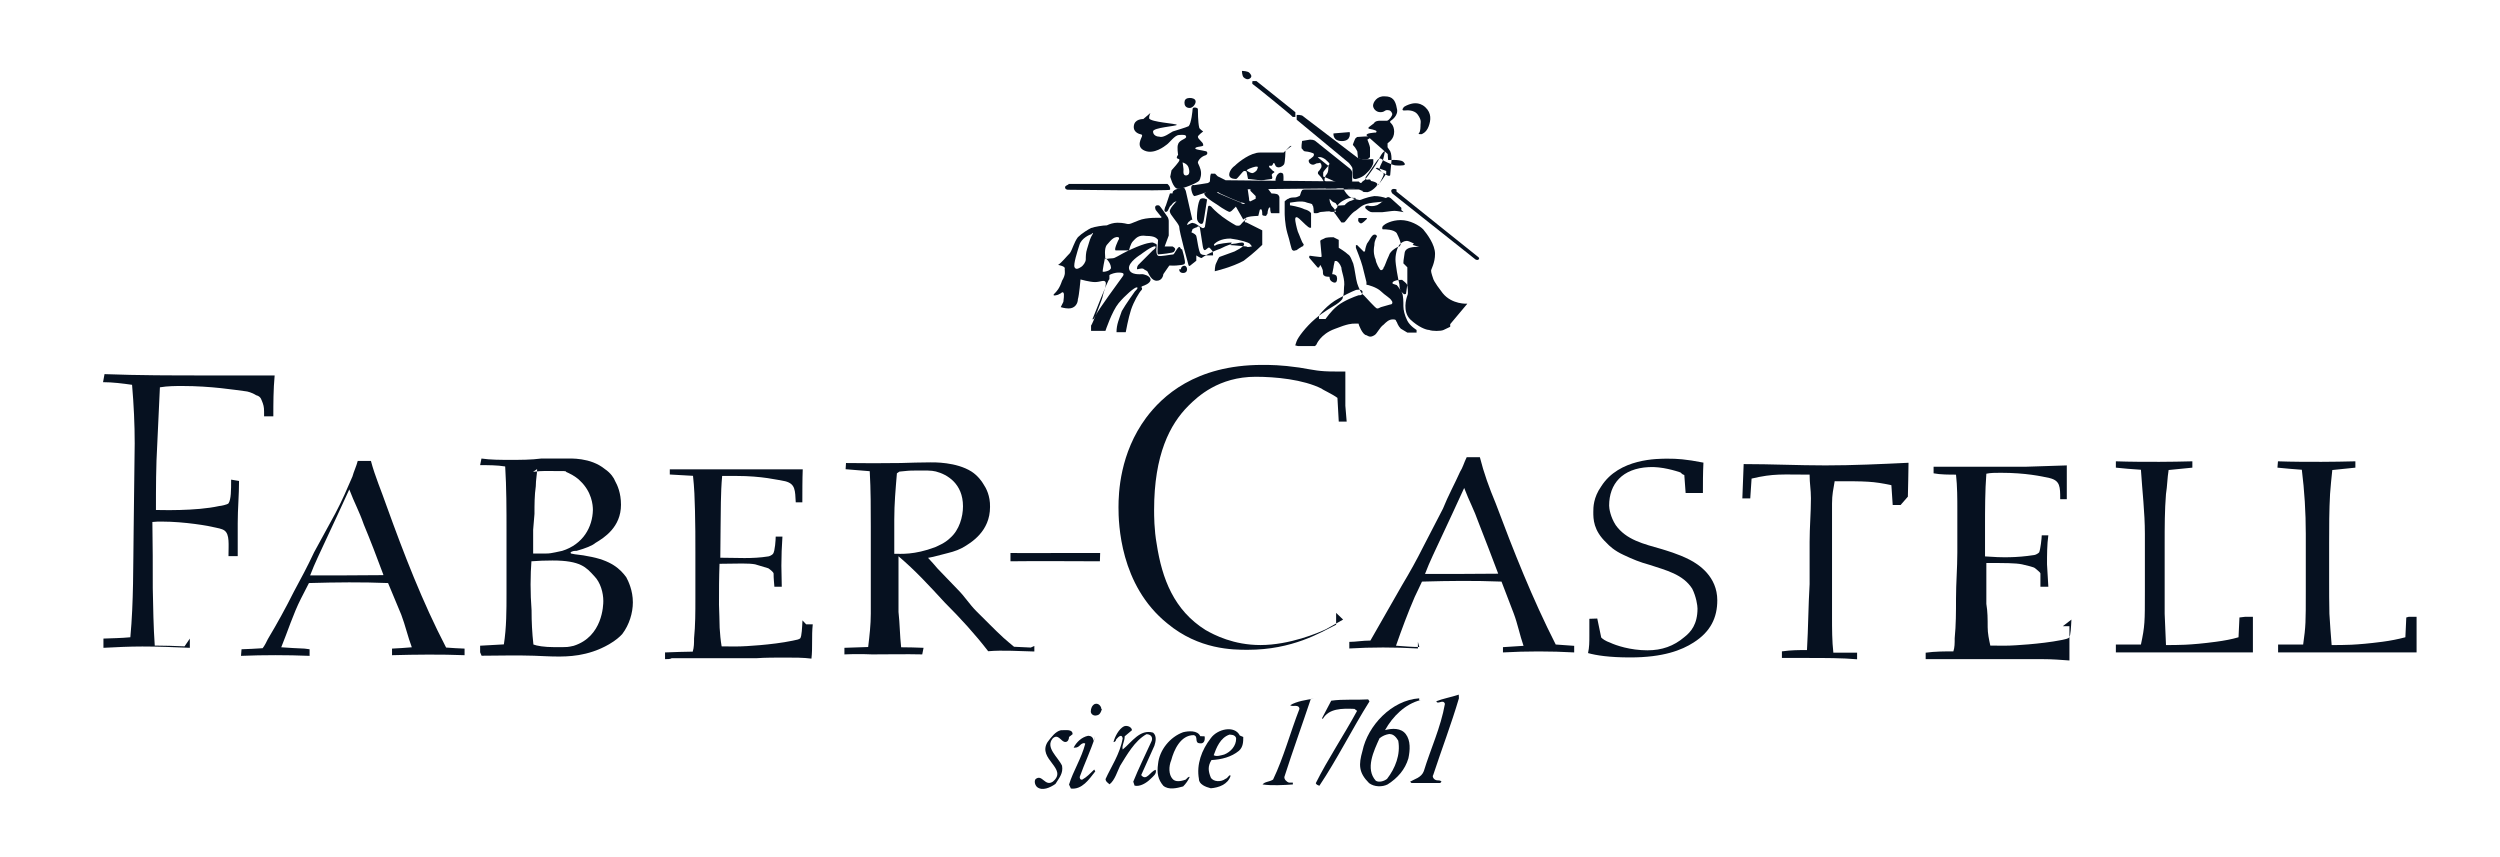 <svg xmlns="http://www.w3.org/2000/svg" width="350" height="120" viewBox="0 0 393.258 400" color-interpolation-filters="sRGB" id="root" version="1">
  Converted with TEXTCAFE (tm) http://www.texterity.com
  <title id="title3">
    12.eps -- Page 1
  </title>
  <defs id="defs5">
    <style id="style7">
      clipPath{shape-rendering:crispEdges} image{shape-rendering:crispEdges}
    </style>
    <clipPath id="id2">
      <path id="rect10" d="M0 0h200v200H0z"/>
    </clipPath>
  </defs>
  <g id="g2210">
    <g transform="matrix(6.155 0 0 -6.155 -394.01 793.85)" clip-path="url(#id2)" id="g2212">
      <g id="g2214" fill="#061120" fill-rule="evenodd">
        <path d="M103.02 82l-1.3-.73c-.55-.26-2.74-1.2-4.97-1.2-2.03 0-3.5.76-4.16 1.14-2.4 1.5-3.3 3.9-3.7 6.5-.2 1.1-.2 2.2-.2 2.6 0 4.2 1.2 6.5 2.6 7.9.7.7 2.3 2.2 5.1 2.2 1.5 0 3.6-.2 5-.9.1-.1.8-.4 1.2-.7l.1-1.8h.6l-.1 1.2v2.6h-.8c-1.2 0-1.5.1-2.7.3-1.4.2-2.2.2-2.8.2-5.1 0-7.6-2.4-8.8-4-2-2.7-2.1-5.7-2.1-6.8 0-1.2.1-5.9 3.7-8.8 2.4-2 5-2 6.1-2 3.4 0 5.5 1.3 6.7 1.9v.9" id="path2216"/>
        <path d="M30.25 85.37c-1.92-.02-3.63-.02-5.55-.02.35.93.8 1.82 1.2 2.7.67 1.45 1.12 2.38 1.77 3.82.4-1.06.73-1.6 1.1-2.66.5-1.2 1-2.5 1.48-3.8zm-5.97-5.57c-.6.02-1.18.06-1.77.1.5 1.22.9 2.52 1.5 3.7l.6 1.17c2.1.06 4 .08 6 0l1-2.4c.3-.78.5-1.68.8-2.47-.6-.04-.9-.08-1.5-.1v-.5c1.8.05 3.7.07 5.5 0v.5c-.5.02-.9.04-1.4.08-1.8 3.46-3.2 7.1-4.5 10.7-.4 1.16-.9 2.3-1.2 3.45h-1c-.1-.4-.3-.8-.4-1.18-.4-.93-.8-1.86-1.3-2.8L25 87.1c-.5-1.07-1-2-1.54-3-.6-1.2-1.26-2.4-1.96-3.57-.1-.2-.24-.5-.4-.7-.54-.04-1.06-.06-1.6-.08l-.04-.5c1.74.07 3.46.07 5.2 0v.5" id="path2218"/>
        <path d="M114.78 85.48c-1.93-.02-3.63-.02-5.55-.02.35.94.8 1.82 1.2 2.7.67 1.45 1.12 2.38 1.77 3.82.4-1.05.73-1.6 1.1-2.65.5-1.3 1-2.55 1.48-3.85zm-5.98-5.56c-.6 0-1.17.06-1.77.1.42 1.2.9 2.5 1.42 3.7.18.4.38.77.55 1.16 2.1.06 3.95.08 6.03 0l.92-2.4c.3-.78.47-1.68.75-2.47l-1.56-.1v-.4c1.8.1 3.6.1 5.4 0v.5l-1.4.1c-1.78 3.5-3.2 7.1-4.55 10.7-.5 1.2-.9 2.3-1.2 3.5h-1c-.2-.4-.3-.8-.5-1.1-.4-.9-.9-1.8-1.3-2.8l-1.5-2.9c-.5-1-1-1.9-1.6-2.9-.7-1.2-1.3-2.3-2-3.5-.1-.2-.3-.5-.4-.7-.6 0-1.1-.1-1.6-.1v-.5c1.7.1 3.4.1 5.2 0v.5" id="path2220"/>
        <path d="M158.24 82c-.03-.53-.05-1.2-.17-1.35-.07-.1-.27-.13-.58-.2-1.6-.32-3.8-.42-3.9-.42-.5-.02-1 0-1.5 0-.1.47-.2.92-.2 1.4 0 .6 0 1.17-.1 1.76v3.1c1.4 0 2.2 0 2.7-.1.4-.1.9-.2 1-.3.1-.1.4-.3.4-.4v-1h.6l-.1 1.7c0 .7 0 1.5.1 2.2h-.5c0-.2-.1-1.1-.2-1.3-.1-.1-.3-.2-.4-.2-1.3-.2-2.4-.2-3.7-.1V89c0 1.35 0 2.73.1 4.06.3.07.7.07 1.1.07 1.9 0 3.1-.27 3.7-.4.8-.2.8-.66.8-1.6h.5v2.56l-3.1-.1h-7v-.5c.5-.1 1.2-.1 1.7-.1.1-.9.1-1.8.1-2.7v-3.2c0-1.2-.1-2.3-.1-3.5 0-1 0-2-.1-3 0-.4 0-.7-.1-1-.6 0-1.4 0-2.1-.1V79h8.9c.7 0 1.3-.05 2-.1v2.6h-.5" id="path2222"/>
        <path d="M170.98 82.16l-.07-1.5c-.5-.15-1.1-.26-1.7-.34-2-.27-3-.25-3.8-.25l-.1 2.37v5.32c0 1.27 0 2.52.1 3.76.1.62.1 1.22.2 1.82l1.8.18V94c-.7-.02-1.8-.04-2.5-.04-1.1 0-2.2 0-3.3.04v-.48c.6-.06 1.2-.12 1.9-.16.1-1.6.3-3.24.3-4.85v-4.4c0-2.3 0-2.6-.3-4h-1.9v-.6H172v2.7h-.6" id="path2224"/>
        <path d="M183.63 82.16l-.07-1.5c-.57-.15-1.13-.26-1.73-.34-2.06-.27-2.98-.25-3.86-.25-.07.83-.12 1.55-.17 2.37-.02.85-.02 1.67-.02 2.52v2.8c0 1.27 0 2.52.07 3.76.05.62.1 1.22.17 1.82l1.75.18V94c-.7-.02-1.87-.04-2.57-.04-1.1 0-2.23 0-3.3.04l-.04-.48c.63-.06 1.23-.12 1.85-.16.2-1.6.3-3.24.3-4.85v-4.4c0-2.3 0-2.6-.2-4h-1.9v-.6h10.5v2.7h-.6" id="path2226"/>
        <path d="M37.7 79.26l2.17.02c.6 0 1.2 0 1.8-.02.6-.02 1.17-.06 1.76-.06.72 0 2.3-.02 3.94.93.52.3.84.6 1 .78.53.7.8 1.6.8 2.4 0 .9-.34 1.6-.5 1.9-.44.6-1.13 1.3-2.94 1.6-.42.1-.84.1-1.26.2l-.02.1c.2.1.25.1.45.1.7.2 1.2.4 1.43.6.67.4 1.94 1.2 1.94 2.9 0 .9-.28 1.5-.45 1.8-.07.2-.32.6-.77.9-1.1.9-2.63.8-2.97.8h-1.86c-.77-.1-1.56-.1-2.33-.1s-1.5 0-2.2.1l-.1-.5c.6 0 1.3 0 1.9-.1.1-1.6.1-3.3.1-4.9V84c0-1.3 0-2.6-.2-3.88l-1.8-.1v-.5zm3.9 13.94c.67.1 1.2.06 1.9.06.9 0 .38 0 .76-.13.44-.2.8-.48.9-.6.9-.84.98-1.85.98-2.22-.03-1.3-.74-2.6-2.33-3.1-.9-.2-1-.2-1.2-.2h-1v1.8l.1 1.2c0 .7 0 1.4.1 2.1 0 .5.1.9.1 1.3zm-.12-6.78c.52.04 1.06.06 1.6.06 2.14 0 2.56-.53 3.15-1.17.5-.5.7-1.3.7-1.9 0-.3-.04-2.7-2.25-3.4-.5-.1-.3-.1-1.45-.1-.8 0-1.34.1-1.6.2-.1.9-.14 1.7-.14 2.6-.1 1.3-.1 2.6 0 3.9" id="path2228"/>
        <path d="M79.34 79.88l-1.27.06c-.27.23-.55.45-.8.68-.72.66-1.35 1.33-2.04 2-.56.56-.87 1.1-1.43 1.66l-1.52 1.58c-.25.3-.48.55-.73.82.17.02.5.1 1.1.26.6.16.96.22 1.5.5.7.4 2.1 1.26 2.1 3.1.02.84-.3 1.44-.5 1.73-.1.18-.42.64-.9.95-1.17.74-2.87.7-3.12.7-.77 0-1.5-.03-2.26-.05-1.4-.02-2.74-.02-4.14 0l-.03-.47 1.83-.15c.08-1.43.08-2.83.08-4.22v-6.58c0-.84-.1-1.7-.2-2.53l-1.8-.06v-.5c.7.03 1.4.03 2.1 0 1.2 0 2.6.03 3.8 0l.1.5c-.6.02-1.1.04-1.7.04-.1.9-.1 1.8-.2 2.68v4.22c1.3-1.1 2.3-2.2 3.5-3.5 1.2-1.2 2.3-2.4 3.3-3.7 1.1.1 2.4 0 3.5-.02V80zm-9.96 13.34c.7.06.6.08 1.26.08.76 0 1.14.02 1.5-.07.86-.22 2.06-.92 2.06-2.64 0-.8-.28-1.8-.97-2.4-.4-.4-.94-.6-1.14-.7-1.6-.6-2.6-.5-3.1-.5v2.6c0 1.2.1 2.3.2 3.5" id="path2230"/>
        <path d="M15.18 79.97c-.75.03-1.5.06-2.26.06-.1 1.43-.12 2.9-.15 4.34 0 1.68 0 3.35-.03 5.03.24.03.48.03.72.03 1.72 0 3.6-.33 4.05-.45.1-.03.5-.08.7-.23.4-.3.3-1.06.3-1.94h.7v2.5c0 1.1.1 2.1.1 3.2l-.6.1c0-.8 0-1.5-.2-1.8-.1-.1-.6-.2-.7-.2-1.8-.4-4.5-.3-4.8-.3 0 1.7 0 3.3.1 5l.2 4.3c.6.1 1.2.1 1.7.1 2.2 0 4-.3 4.8-.4.1 0 .5-.1.8-.3.4-.1.4-.4.5-.6.1-.3.1-.4.1-1h.7c0 1 0 2 .1 3.1h-5.1c-2.6 0-5.2 0-7.8.1L9 100c.73 0 1.5-.1 2.2-.2.13-1.5.2-3 .2-4.44l-.08-6.6c-.04-2.7 0-5.4-.25-8.1-.7-.07-1.4-.07-2.04-.1v-.7c.98.05 1.95.1 2.95.1 1.2 0 2.4-.05 3.6-.1v.7" id="path2232"/>
        <path d="M62.03 81.94c-.03-.53-.05-1.2-.17-1.36-.08-.08-.27-.12-.58-.18-1.57-.33-3.74-.43-3.9-.43-.5-.02-1 0-1.48 0-.08.47-.12.92-.15 1.4-.02.6-.02 1.17-.05 1.76 0 1.1 0 2 .04 3.1 1.47.02 2.2.05 2.7-.04l1-.3c.15-.1.4-.3.4-.4 0-.4.04-.7.06-1h.56l-.03 1.6c0 .7.03 1.5.08 2.2H60c0-.2-.05-1.1-.2-1.3-.07-.1-.3-.2-.36-.2-1.23-.2-2.38-.1-3.64-.1.02.8 0 1.4.02 2.2.02 1.3 0 2.7.12 4h1.1c1.9 0 3.1-.3 3.68-.4.78-.2.75-.7.8-1.6h.5c0 .7 0 1.8.03 2.5H51.97V93c.52-.04 1.23-.06 1.76-.1.1-.9.13-1.76.15-2.63.03-1.1.03-2.1.03-3.2v-3.5c0-1 0-2-.1-3 0-.34 0-.67-.1-1-.6 0-1.4-.04-2.1-.06V79c.2 0 .4 0 .5.07h6.4c.7.05 1.5.05 2.2.05.7 0 1.4 0 2-.08.1.82 0 1.7.1 2.6h-.5" id="path2234"/>
        <path d="M77.8 86.42c2.28.03 4.56 0 6.78 0l.02.63H82c-1.4 0-2.82-.02-4.2 0v-.63" id="path2236"/>
        <path d="M130.3 91.6c0 .76 0 1.52.04 2.3-1.37.27-2.02.3-2.7.3-.76 0-3.7.03-5.05-2.1-.6-.85-.6-1.6-.6-1.94 0-.53 0-1.4 1-2.34.2-.22.6-.6 1.3-.92.7-.33 1.2-.54 2-.76 1.2-.4 2.5-.7 3.2-1.8.3-.6.4-1.27.4-1.5 0-1.2-.5-1.78-1-2.17-.8-.68-1.7-1-2.8-1-1.3 0-2.4.38-2.8.57-.4.14-.6.3-.7.4l-.3 1.44-.6-.02v-1.3c0-.44 0-.87-.1-1.3.6-.17 1.6-.33 3.2-.33 2.5 0 3.9.55 4.8 1.13 1.3.82 1.8 1.9 1.8 3.2 0 1.8-1.4 2.72-2.1 3.08-.9.46-1.8.7-2.1.8-1.4.4-2.7.7-3.5 1.82-.4.62-.5 1.26-.5 1.48 0 1.65 1 2.82 3 2.92 1 .06 2.1-.3 2.4-.4.1-.06.1-.14.3-.2l.1-1.36h.6" id="path2238"/>
        <path d="M145.84 91.32c.03.76.03 1.8.05 2.57-2.1-.1-4.2-.2-6.3-.2-2.1 0-4.1.1-6.2.1l-.1-2.6h.6l.1 1.5c1.7.4 2.3.3 4.4.3 0-.7.1-1.1.1-1.8 0-1.1-.1-2.2-.1-3.3v-3.2c-.1-1.7-.1-3.3-.2-5-.6 0-1.2 0-1.9-.1v-.5h2c1.2 0 2.6 0 3.7-.1v.5h-1.8c-.1.9-.1 1.8-.1 2.7v8.6c0 .7.1 1.1.2 1.7 2.4 0 2.9 0 4.3-.3l.1-1.5h.6" id="path2240"/>
        <path d="M91 121.25c0 .2.17.3.4.3.2 0 .44-.07.44-.28 0-.2-.23-.48-.45-.48-.3 0-.4.2-.4.4" id="path2242"/>
        <path d="M87.87 119.95s-.68.03-.72-.55c-.04-.5.5-.6.5-.6s.14 0 .13-.12c0-.12-.53-.83.2-1.13.7-.3 1.5.33 1.68.47.2.14.6.7.9.72.3.02.54.03.55-.1.1-.2-.5-.24-.6-.6-.1-.2 0-.8 0-.8s-.1-.13-.1-.2c0-.15.2-.05.2-.2 0-.14-.5-.65-.6-.78l-.1-.5c0 .1.2-.9.6-.9.3-.03 1.5.46 1.6.62.1.15.2.5.1.85-.1.34-.2.44-.2.53 0 .1.2.44.6.55.2.1.1.3 0 .3-.4.1-.7.1-.8.2 0 .2.7.1.6.3 0 .2-.4.4-.4.6 0 .1.4.4.4.4s-.3.2-.3.3c-.1.4-.1 1.3-.1 1.4 0 .1-.4.2-.4 0 0-.1-.1-1.1-.3-1.3-.2-.1-.9-.3-1.2-.4-.2-.1-.7-.5-1-.4-.2 0-.5.1-.5.4 0 .3 1.8.4 1.8.5s-2 .2-2.1.5c0 .2.1.4.1.4zm2.98-3.3s.06-.34.07-.5c0-.18-.07-.53.25-.47.3.06.16.5.13.6-.1.3-.45.38-.45.38" id="path2244"/>
        <path d="M82.2 115.03h7.5s.25-.18.2-.44c-.15-.1-7.74 0-7.74 0s-.23 0-.22.2c0 .1.26.2.26.2" id="path2246"/>
        <path d="M89.8 111.12v1s.02.22-.07.38c-.1.15-.57.83-.62.86 0 .04-.2.1-.3 0s0-.25 0-.3l.4-.5c.1-.02 0-.1 0-.1s-1.1.06-1.7-.2c-.6-.23-.6-.27-.8-.27-.1 0-.3.1-.8.1-.3 0-.6-.1-.8-.2-.3 0-.9-.1-1.2-.2-.2-.1-.7-.4-1-.7-.3-.4-.4-.9-.6-1.2-.3-.3-.6-.7-.9-.9 0 0 .6-.1.5-.3 0-.2.1-.4-.2-.9-.2-.6-.4-.8-.6-1-.2-.2.3-.1.4 0 .1 0 .2.2.3.1.1-.1 0-.6 0-.7l-.2-.4s.3-.1.6-.1c.5 0 .7.4.7.7.1.3.2 1.5.2 1.5s.7-.2 1.1-.2c.4 0 .7.2.8 0 .1-.2-.2-.9-.2-1 0-.2-.8-2.2-.9-2.3v-.4H85s.5 1.5 1 2.1c.5.6 1.2 1.2 1.37 1.2.2 0-.13-.3-.13-.3s-.72-1-1-1.5c-.2-.6-.4-1-.4-1.6h.7s.2 1.1.4 1.7.6 1.3.8 1.5c.1.1-.03.3-.07.2l.15.1c.04 0 .63.2.6.5-.04.3-.55.4-.63.4-.1 0-.9-.1-1 .4-.1.5.9 1.1.9 1.1s.9.7 1.1.6c.1-.1-.2-.3-.2-.3l-1.1-1.1c-.1-.1-.1-.3-.1-.3 0-.1.3.1.5 0 .1-.1.2-.1.3-.2.1-.2.3-.7.7-.7s.5.4.5.5l.9 1.3s0 .1-.1.2c-.2 0-1.1-.2-1.2-.1-.2.1-.1.7-.1.8 0 .1-.1.1-.3.2-.1 0-.5 0-1.6-.5s-1.2-.7-1.5-.7c-.3 0-.5-.1-.5 0s-.1.7.1 1c.2.2.5.7.9.6.1-.1 0-.2 0-.2s-.4-.8-.2-.8h1s.1.5.3.7c.2.2.4.5 1 .4.7 0 .8-.2.9-.3 0-.1-.1-1.1 0-1.1s1.2.1 1.2.2c0 0 .1.1.1.2 0 0 0 .1-.2.2h-.6zm-4.83-1.67s-.22-1.06-.17-1.08c.06-.02.65.06.62.33-.04.43-.45.75-.45.75zm.33-1.64c-.1 0-1.22-2.9-1.27-3-.04 0 .02-.2.2.2.16.4 1.93 2.8 2 2.9.07.1.17.2.14.3-.04.1-.25.1-.42.1-.17 0-.56-.1-.65-.2zm-1.37 3.4c-.1 0-.76-.3-.9-.8-.16-.5-.48-1.5-.37-1.7.1-.2.3-.1.45 0 .2.1.4.4.4.6 0 .2 0 .5.1.8.1.3.2.7.3.9.1.2.2.3.1.3" id="path2248"/>
        <path d="M90.73 110.08s-.05.16-.13.17c-.08 0-.2-.2-.2-.2l-.62-.97s-.07-.2 0-.22c.1-.03.6-.03.73 0 .2.02.5.04.5.14.1.1-.2 1.08-.2 1.08" id="path2250"/>
        <path d="M90.72 108.56c0 .15.12.27.27.27.1 0 .2-.12.2-.27 0-.16-.1-.28-.3-.28s-.3.12-.3.28" id="path2252"/>
        <path d="M95.45 112.33s.18.16.38.2c.2.06.76.08.76.08l.1.4s0 .1.1.1.1-.3.1-.4c0-.1.2-.1.3-.1 0 .1.1.1.1.2 0 .2.1.4.1.4s.1.1.1 0c0 0 0-.4.1-.4h.6v1.2s0 .1-.1.2-.5.1-.5.1l-.3.4-.2.1h-.9s-.2 0-.2-.1v-.2l.4-.4v-.2l-.4-.2c-.1 0-.1.1-.1.2l-.1.7s0 .1-.1.1c0 .1-1.5.1-1.5.1s-.4 0-.6-.1c-.2-.1-.2-.2-.2-.2l.3-.2s1.5-.7 1.7-.7c.1 0 .2-.1.2-.1-.1 0-.3 0-.3.1-.1 0-1.7.7-1.7.7l-.5.3s-.2.1-.3-.1c-.2-.1-.3-.2-.3-.2 0-.1.1-.3.9-.8.7-.5 1-.6 1-.6s.1 0 .2.1l.3.3" id="path2254"/>
        <path d="M91.52 111.36s.26-.1.35-.23c.08-.15.18-1.26.36-1.4.2-.15.37-.04.43-.12h.5s.02.3-.1.4c-.1.1-.15.2-.22.2-.06 0-.24-.2-.3-.2-.08 0-.13.1-.16.3l-.22 1.4c-.03.1-.1.1-.15.1 0 0-.1-.1-.2-.1l-.2-.1zm4.18.97c-.25-.07-.43-.42-.53-.45-.1-.04-.27 0-.27 0s-.5.27-1.03.66c-.53.4-.77.68-.82.74-.05.06-.14.1-.18.1-.04 0-.1-.04-.1-.15-.03-.12-.23-1.47-.23-1.47s-.1-.1-.15-.08c-.1 0-.5.32-.6.35l-.2.05c-.1 0-.4-.2-.4-.15 0 .05.1.24.2.28.1.1.1.1.2.1l-.5 2.2-.1.2c-.1.1-.8-.1-.8-.2-.1 0-.1-.2-.1-.2h-.2l-.3-.9c-.1-.2-.2-.5 0-.5s.2.4.4.5c.2.3.4.3.4.3s-.6-.6-.5-.8c0-.2.6-.8.7-1.1 0-.4.7-2.9.7-2.9s0-.1.1-.1l.5.4v.4s.3-.2.4-.2c.1.1.8.5 1.4.7.6.3.9.4 1.2.4.4.1.6.1.6 0 .1-.1-.1-.3-.7-.6l-1.1-.4c-.1 0-.2-.3-.3-.5-.1-.2-.1-.6-.1-.6s1.3.3 2.2.8c.8.6 1.4 1.2 1.4 1.2v1.1l-1.2.6s-.2 0-.1.1c0 .2.2.8.2.9-.1 0-.1.1-.2.1-.2 0-.4 0-.5-.1zm-1.13-1.74c-.2 0-1.08-.1-1.2-.2-.1-.1-.2 0-.1.1s.46.4 1.2.4c.77-.1 1.4-.3 1.48-.4.08-.1.18-.2.14-.2-.1 0-.3-.1-.4 0-.1 0-1 .1-1.2.1" id="path2256"/>
        <path d="M92.64 113.87s-.2.14-.42.03c-.22-.12-.33-1.4-.26-1.6.07-.2.22-.3.3-.3.1 0 .17 0 .25.6l.2 1.27" id="path2258"/>
        <path d="M92.95 115.64l-.03-.4c0-.07-.1-.1-.15-.14-.05-.02-1.04-.16-1.04-.16s-.1.04-.16-.03c-.05 0-.1-.2-.04-.4.05-.2.13-.4.23-.4s.87.3.94.3c.13.1.22 0 .22 0l.03-.3h.2s.5.5.8.5l10.22.1v.1h.14s.2-.2.4-.2.9.2.9.4-.7.3-.9.3c-.2 0-.3-.2-.3-.2h-.1l-.1.1-10.1.1-.6.3-.2.2H93" id="path2260"/>
        <path d="M98.65 117.55s-.02-.85-.1-1.02c-.1-.17-.45-.36-.64-.15l-.1.22s-.1.03-.1-.03c0-.07-.1-.16-.1-.16h-.2v-.1l.3-.3c.1 0 .1-.1.1-.1s-.2-.1-.2-.2.1-.2 0-.3c-.1 0-.6-.1-.8-.1-.2 0-.9.1-1 .1l-.1.5c0 .1-.1.1-.2.1s-.5-.6-.6-.6c-.1 0-.4 0-.5.2-.1.2.1.6.4.8.3.3 1.2 1 1.9 1h1.8l.5.5h.1zm-2.1-1.23s-.06.08-.4-.04c-.35-.12-.48-.2-.42-.25.06-.05.27-.17.4-.18.1 0 .26.12.33.2.07.1.1.27.1.27" id="path2262"/>
        <path d="M98.5 115.3c0 .08.02.45-.05.52-.07.06-.22.12-.38-.05-.16-.17-.2-.5-.17-.5.04-.02.2-.05.3-.05.1 0 .3 0 .3.08" id="path2264"/>
        <path d="M101.1 117.05c.06.02.26.07.58-.16.32-.3.33-.3.28-.4-.05-.1-.45-.5-.45-.6v-.3c.1 0 1.1-.5 1.2-.5.1 0 .5-.1.6 0 .1 0 .3.1.4.1v.7s0 .2-.3.4l-2.5 2s-.1.1-.4.1l-.6-.1s-.1-.6 0-.6c.1-.1.1-.2.3-.2.1 0 .6-.1.6-.2 0-.2-.1-.2-.2-.3-.1-.1-.2-.1-.2-.2 0-.2.2-.3.3-.3s.1 0 .3.1c.2 0 .3.1.3 0 .1-.1.1-.3 0-.4-.1-.2-.2-.2-.2-.3 0-.1 0-.1.1-.2s.2-.2.3-.4l.2-.6h.8s.1.1 0 .1-.8.3-.9.5c0 .1 0 .2.1.4.1.1.2.2.2.7" id="path2266"/>
        <path d="M99.5 120.26v-.36l3.95-3.27s.27-.3.28-.43c0-.15.02-.7.04-.73.02-.03.1-.07.17-.07s.55.1.87.46c.4.37.5.7.5.77v.27c0 .03-.7-.03-.9.02l-.3.1-4.2 3.2-.2.04" id="path2268"/>
        <path d="M103.52 118.96s.16-.67-.58-.68c-.73 0-.65.58-.65.58l1.2.1" id="path2270"/>
        <path d="M105.6 119.14v-.17s-.16-.2-.28-.28c-.12-.1-.46-.3-.46-.3s.2-.5.2-.6v-.7s-.03-.2-.4-.2c-.38 0-.5.1-.5.1-.02 0-.06.5-.06.5s-.1.2-.17.3l-.17.2c-.02 0 .18.5.2.5l.12.1 1.52.1" id="path2272"/>
        <path d="M99.4 120.1v.37l-2.95 2.36h-.3s-.04-.2 0-.22c.04 0 3-2.4 3.05-2.5h.2" id="path2274"/>
        <path d="M95.35 123.6s0-.34.12-.48c.13-.13.33-.22.5-.08.18.14.06.3-.06.42-.1.12-.5.14-.5.14" id="path2276"/>
        <path d="M108.96 118.8s.36.1.54.58c.18.47.24 1.02-.25 1.47-.5.46-1.05.26-1.16.23-.1-.03-.5-.18-.5-.28-.1-.1-.1-.22.1-.2.1 0 .7.1 1-.33.3-.43.2-.6.2-.73s0-.53-.1-.63c-.1-.1 0-.1 0-.1" id="path2278"/>
        <path d="M106.4 117.3l.03-.45s.18-.02.45 0c.27 0 .57-.04.68-.12.1-.1.18-.18.12-.25s-.53-.06-.73-.04c-.17.02-.9.34-.96.44-.1.1-.2.1-.3.02-.1-.07-.8-1.17-.9-1.27-.1-.1-.1-.24 0-.27.1-.04.2.06.3-.02.1-.07-.1-.26.2-.34.3-.1.3-.1.4-.03s.4.7.4.74c0 .1 0 .2-.1.2l-.5.3s.1.1.2 0c.1 0 .6-.2.6-.2v-.2s-.5-.8-.6-.8c-.1-.1-.4-.5-.8-.6-.3 0-.4 0-.4.1-.1 0-.2.1-.3.1h-4.1s-.2 0-.2-.1c-.1-.1-.1-.4-.2-.4 0 0-.2-.1-.3-.1-.1 0-.4 0-.5-.1-.1 0-.3-.2-.3-.2v-.9s0-.8.2-1.5c.2-.6.3-1.3.4-1.3.1-.1.2 0 .3 0 0 0 .4.3.5.3 0 .1.1.1 0 .2s-.3.7-.4.9c-.1.3-.2.8-.2.9 0 .1 0 .2.1.2s.3-.2.4-.3c.1-.1.5-.5.6-.5h.1v1.1s-.1.2-.5.3c-.4.2-1.1.3-1.1.3v.2c.1 0 .9.2 1.3 0 .4-.1.4-.1.4-.2.1 0 .1-.5.1-.5 0-.1 0-.1.2-.1s.2.1.4.1.6.1.7 0h.4s-.1.2-.2.3c-.1.1-.2.2-.2.3-.1.1-.1.4-.1.4l.2-.2c.1-.1.3-.1.3-.2.1-.1.1-.1.1-.2s-.2-.2-.2-.3c0-.1-.1-.2 0-.2l.5-.7h.2c.1 0 .5.7.9.9.4.3.5.5 1.3.6.8.1 1.3.1 1.3.1s.1 0 .1.1c-.1 0-.6.3-1.3.3-.7-.1-1-.3-1.1-.3-.1 0-.5.1-.7.2-.2.1-.5.5-.5.6-.1.2 0 .2 0 .2s0 .1.1 0c.1 0 .1-.1.2-.1h.5c0 .1.2.1.5.3.2.2.9 1.1 1.3 1.8.3.7.5.7.5.7s-.1-.6-.2-.8c-.1-.2-.2-.4-.2-.5s.1-.3.4-.4c.2-.2.4-.2.4-.1l.1 1.1c0 .2 0 .5-.1.7l-.2.3v.3c.07.08.5.3.5.88 0 .5-.3.7-.3.7v.1c.1.06.67.44.5.98-.1.6-.33.9-.9.9-.6.05-.9-.45-.9-.7 0-.2.2-.5.56-.5s.3.2.6.15c.2 0 .3-.24.3-.3 0-.1-.2-.44-.4-.5h-.6s-.3 0-.4-.2l-.4-.3v-.1s.6-.1.6-.2 0-.1-.16-.1c-.1-.02-.6-.03-.6-.2zm-3.85-3.92l.58.04s.17.2.38.3c.3.07.5.24.5.24s-.5.1-.9-.15c-.4-.2-.5-.4-.5-.4zm2.27-.94s.02-.07-.04-.1c-.05-.06-.3-.3-.4-.3-.1 0-.23.15-.22.23 0 .07.03.18.03.18h.6" id="path2280"/>
        <path d="M107.43 113.05s.02.14 0 .18l-.8.72c-.15.1-.2.1-.32.04-.1-.1-.4-.4-.6-.5-.1-.1-.5-.2-.8-.1-.3 0-.2-.2-.2-.2.1-.1.3-.3.5-.3h.8c.1 0 .7.1.9.1.2 0 .7-.1.7-.1" id="path2282"/>
        <path d="M107.07 114.45l6.17-4.94s.16-.1.06-.2-.25 0-.25 0l-6.3 5s-.16.2-.03.3c.14.1.35 0 .35 0" id="path2284"/>
        <path d="M112.44 105.95s-1.16-.08-1.87.8c-.7.9-.72 1.1-.72 1.1s-.17.47-.16.6c0 .13.3.58.3 1.28 0 .7-.6 1.5-.9 1.86-.3.3-1 .7-1.7.7s-1.2-.3-1.3-.4c-.1-.1-.1-.1-.1-.2s0-.1.1-.1.8 0 1-.3c.2-.4.3-.7.3-.8 0-.1-.1-.2-.1-.2-.1 0-.7-.3-.8-.7-.2-.4-.3-.8-.4-.9 0-.1-.1-.2-.2-.2s-.4.6-.4.8c-.1.2-.2.6-.1 1.1 0 .4.2.6.2.7-.1.1-.1.1-.2.1-.2 0-.4-.5-.5-.6-.1-.1-.2-.5-.2-.6 0-.1-.1-.1-.1-.1l-.5.5h-.1v-.2s.4-1 .5-1.4l.3-1.2v-.2c.1 0 .8-.2 1.1-.5.3-.3.7-.5.8-.7.1-.1.1-.3-.1-.3l-.7-.2c-.2-.1-.2-.1-.3-.1s-.8.8-1 1c-.2.1-.4.6-.5.9-.1.3-.2 1.2-.3 1.5-.1.2-.2.6-.4.7-.2.2-.7.5-.7.5v.6l-.4.2c-.2 0-.6 0-.7-.1-.2-.1-.3-.1-.3-.2l.1-1.1c0-.1 0-.1-.1-.1s-.8.1-.8.1-.1-.1 0-.2l.6-.7h.1l.1.2s.2-.3.2-.5c0-.1 0-.3.1-.3 0-.1.4-.1.4-.1s0-.2.1-.3.3-.2.4-.1.1.4 0 .5c-.1.1-.3.1-.3.1l.1.5c0 .1.1.5.1.5h.1c.1 0 .3-.2.4-.5 0-.3.3-.9.2-1.5 0-.7-.1-.7-.1-.8 0-.1-.2-.3-.5-.5s-.9-.5-1.6-1.1c-.7-.6-1.3-1.4-1.4-1.7l-.1-.3.2-.05h1.3l.1.1s.3.8 1.4 1.2c1 .4 1.3.4 1.5.4h.3c0-.07.3-.86.6-.88.2-.1.3-.18.6 0 .2.1.4.6.7.8.2.2.4.4.7.4s.2-.1.3-.2c0 0 .1-.3.3-.5l.5-.3h.7v.2s-.5.3-.7.7c-.2.4-.3.8-.3 1.1 0 .3 0 .8-.1 1-.1.2-.3.5-.4.6l-.3.1s-.1.1.1.2.5.1.6.1c.1-.1.3-.2.4-.4 0-.1.1-.6 0-.8-.08-.2-.38-1.2.22-1.8.6-.57 1.2-.8 1.43-.8.23-.1.9-.1 1.1 0l.5.24v.2zm-3.65 4.3s-1 .1-1.1-.42c-.1-.6-.1-.72-.1-.82l.3-.3v-1.3l-.1-.7s-.1-.1-.2 0-.3.2-.3.7c-.1.4-.3 1.5-.3 1.9 0 .5.2 1.1.4 1.2.2.2.4.2.5.2.1 0 .5-.2.5-.2l-.1-.1zm-7.6-5.4v.2s.6.83 1.5 1.3c.9.5 1.3.64 1.3.64s.4.1.5-.1c0-.3-.1-.3-.3-.3-.3-.1-1.1-.4-1.6-.8s-.9-1-.9-1h-.5" id="path2286"/>
        <path d="M84.73 75.22c-.05-.2-.15-.43-.34-.47-.3-.1-.5.1-.5.28 0 .24.1.47.3.57.3.1.5-.2.5-.38" id="path2288"/>
        <path d="M111.8 76.03c-.57-1.94-1.33-3.93-1.95-5.82-.1-.1.05-.4.33-.4.1 0 .24 0 .3-.1l-.1-.1h-2.18l-.1.1c.33.2.85.3 1.04.8.52 1.7 1.28 3.3 1.6 5.1-.13.4-.56-.1-.65.2.5.2 1.1.3 1.7.5" id="path2290"/>
        <path d="M100.57 75.98c-.66-1.98-1.37-3.93-2-5.9-.04-.2.2-.4.34-.44h.3v-.14c-.7-.05-1.6-.1-2.3 0 .2.23.5.18.8.37.8 1.66 1.3 3.56 2 5.36 0 .14-.1.23-.3.23-.1 0-.3-.04-.4.05.5.3 1.2.4 1.8.5" id="path2292"/>
        <path d="M105.02 75.8c-1.32-2.1-2.46-4.4-3.8-6.4-.08.05-.22.05-.27.2.9 1.8 2.13 3.64 3.13 5.48l-.2.15c-.94.04-1.94.04-2.4-.76l-.06.05.7 1.33c.9.13 1.86.04 2.8.1l.1-.15" id="path2294"/>
        <path d="M92.52 73.15c.05-.3-.05-.57-.33-.53-.5 0-.1.53-.5.62-1 0-1.5-1.14-1.7-1.9-.2-.47-.2-1.1.1-1.42.2-.24.6-.2 1-.05.1.1.2.24.3.2-.1-.24-.3-.53-.5-.72-.5-.14-1.1-.28-1.5.05-.4.47-.5.95-.4 1.66.1 1.04.9 2.04 1.9 2.4.4.1 1.1.16 1.3-.3" id="path2296"/>
        <path d="M84.23 73.15c-.33-1.05-.85-2.14-1.18-3.08 0-.1.04-.24.2-.2.36.2.6.48.9.76l.08-.14c-.47-.6-1-1.4-1.85-1.3l-.14.3c.3 1 .95 2 1.23 3.1-.1.1-.28 0-.38-.1-.1-.1-.2-.2-.4-.2h-.1c.2.4.6.8 1.1.9.2 0 .4-.1.4-.4" id="path2298"/>
        <path d="M86.46 73.15c0-.4-.24-.72-.15-1 .7.57 1.3 1.56 2.3 1.28.3-.24.2-.7.1-1l-1-2.22c.4-.5.7.3 1.1.4.1-.3-.2-.5-.4-.7-.3-.3-.8-.6-1.2-.5l-.1.3c.4 1 .9 2 1.4 3.1.1.3-.1.5-.4.5-.9-.5-1.5-1.6-2-2.4-.2-.4-.4-1.1-.8-1.4-.1.1-.3.2-.3.4.4.9 1.1 1.9 1.3 3.1-.1.4-.4 0-.5-.1 0-.1-.1-.2-.2-.2.1.4.4 1 .8 1.2.3.1.6-.1.6-.3" id="path2300"/>
        <path d="M82.24 73.1c0-.2-.1-.38-.28-.38-.33 0-.52.66-.95.28-.6-.7.4-1.42.7-2.08.1-.57-.2-.9-.5-1.38-.4-.28-1-.56-1.4-.23-.2.2-.2.5-.1.6.5.4.7-.6 1.3-.2 1.2 1-1.2 1.7-.4 3 .3.4.6.8 1 .9.4 0 .9.1.9-.3" id="path2302"/>
        <path d="M108.9 75.9c-1.18-.3-2.12-1.24-2.7-2.28.53.14 1.2.18 1.57-.3.38-.5.33-1.22.2-1.84-.25-.85-.82-1.5-1.58-1.98-.4-.2-1-.2-1.4.1-.8.8-.8 1.4-.5 2.45.4 1.9 2.2 3.84 4.3 3.98v-.14zm-2.36-2.57c-.3-.05-.52-.14-.76-.33-.43-.95-1.1-2.32-.28-3.22.23-.14.6-.05.85.14.62.8 1.04 1.85.85 2.9-.14.23-.33.5-.66.5" id="path2304"/>
        <path d="M95.45 73.1c0-.34 0-.76-.33-1.05-.57-.47-1.32-.66-2.08-.7-.3-.48-.24-.86-.05-1.33.2-.34.8-.34 1.1-.1.2.05.3.38.4.24-.2-.66-.9-.9-1.5-.95-.4.1-.9.3-.9.7-.2 1.1.2 2.2.9 3.1.5.7 1.8 1 2.2.2zm-1.04.18c-.7-.23-1-1-1.2-1.56.2-.14.6 0 .8.05.5.2.9.66.9 1.2 0 .18-.2.3-.4.3" id="path2306"/>
      </g>
    </g>
  </g>
</svg>
